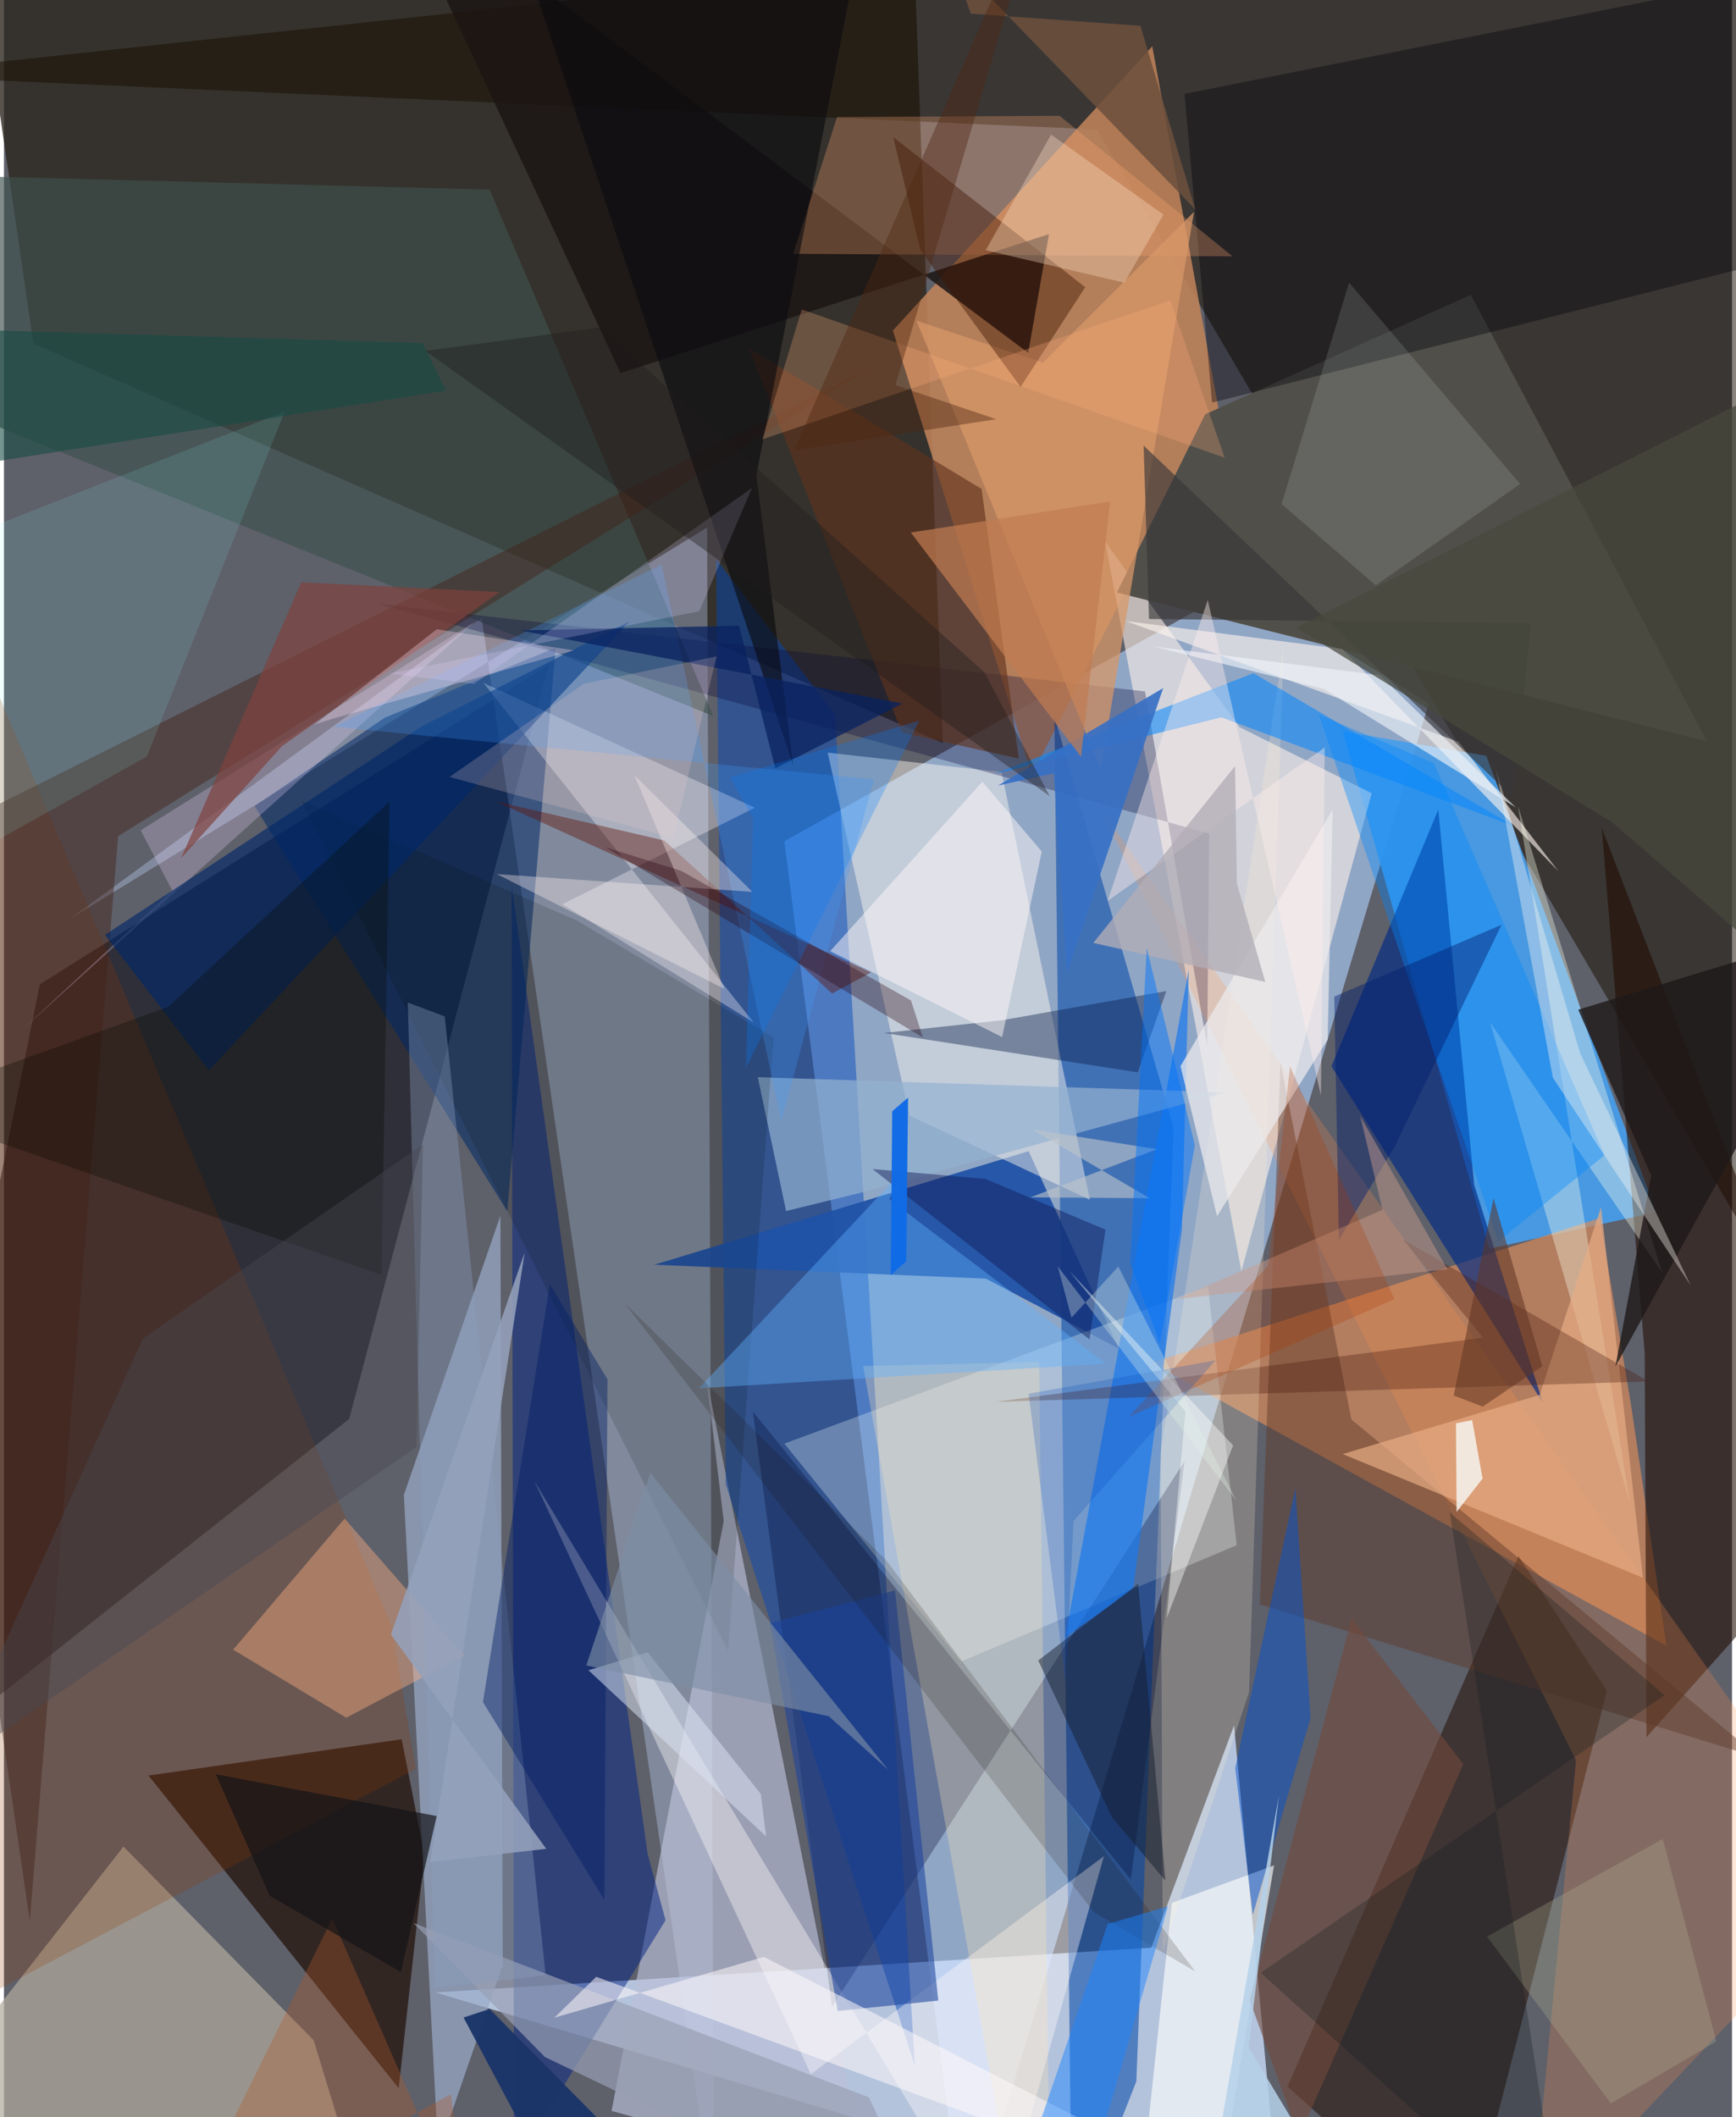 <svg xmlns="http://www.w3.org/2000/svg" width="228" height="278" viewBox="0 0 836 1024"><path fill="#5e606a" d="M0 0h836v1024H0z"/><path fill="#acccf7" fill-opacity=".647" d="M598.083 283.351l91.226 56.833L464.93 1086l-87.4-679.107z"/><path fill="#2a251c" fill-opacity=".784" d="M14.241 166.198L-18.704-59.714 438.91-62l15.243 421.37z"/><path fill="#cfe1fe" fill-opacity=".765" d="M595.086 834.515L555.054 942.03l-346.378 21.63L618.636 1086z"/><path fill="#190f00" fill-opacity=".514" d="M528.777 62.629L-62 36.319 851.81-62 898 690.834z"/><path fill="#03010a" fill-opacity=".514" d="M-62 867.252l229.016-180.956 96.562-364.73L17.383 476.063z"/><path fill="#479ee9" fill-opacity=".933" d="M718.51 603.963l80.914-17.713-82.291-220.688-69.411-11.83z"/><path fill="#bf8258" fill-opacity=".875" d="M555.52 22.391l-125.49 137.49 67.225 214.938 90.336-177.054z"/><path fill="#c2d5f9" fill-opacity=".357" d="M31.746 444.559l308.398-189.413 3.355 815.902L231.06 298.786z"/><path fill="#0045a8" fill-opacity=".549" d="M565.882 545.54l-57.708-199.013L516.68 1086l31.132-79.279z"/><path fill="#da8c5a" fill-opacity=".682" d="M555.415 659.2l216.673-70.085 15.206 91.4 16.962 115.466z"/><path fill="#bcc1d9" fill-opacity=".655" d="M339.852 666.232l77.583 388.643-123.476-33.894 54.245-285.29z"/><path fill="#0045ba" fill-opacity=".463" d="M440.618 998.916L349.19 717.958l-4.704-447.665 57.551 75.324z"/><path fill="#200b00" fill-opacity=".506" d="M620.955 1009.204L706.382 1086l69.12-268.185-42.826-65.165z"/><path fill="#fbeee6" fill-opacity=".616" d="M661.668 383.67l-63.042 231.148-65.82-352.748 64.894 89.6z"/><path fill="#22120a" fill-opacity=".737" d="M190.953 1010.007L69.93 858.763l122.47-17.546 11.046 55.878z"/><path fill="#b2aa9c" fill-opacity=".71" d="M57.814 893.113l92.01 93.69L180.071 1086l-234.694-49.022z"/><path fill="#99abc8" fill-opacity=".706" d="M240.189 587.926l-46.734 135.081 16.593 317.755 31.234-90.33z"/><path fill="#200c00" fill-opacity=".569" d="M898 724.292l-103.402 115.93-.835-185.366-20.8-254.425z"/><path fill="#2052a6" fill-opacity=".933" d="M539.302 652.245l-43.596-95.459L314.6 611.712l160.432 6.707z"/><path fill="#002383" fill-opacity=".502" d="M246.774 1047.772l73.298-119.035-8.708-32.083-65.747-468.123z"/><path fill="#514f4a" d="M581.136 200.37l-42.734 86.212 285.442 71.971-114.213-215.952z"/><path fill="#fef9ef" fill-opacity=".463" d="M525.35 580.293l-87.253-40.739-39.604-175.534 84.12 9.41z"/><path fill="#002a85" fill-opacity=".659" d="M744.52 678.572L642.202 515.719l51.68-124.12 17.375 181.508z"/><path fill="#f1ffff" fill-opacity=".286" d="M377.55 698.243l85.415 105.392 133.411-56.269-13.892-125.234z"/><path fill="#000834" fill-opacity=".306" d="M545.16 909.058l-182.87-226.36 38.297 287.933L571.14 706.76z"/><path fill="#1c1513" fill-opacity=".847" d="M495.505 170.693L185.186-62l113.098 242.431 207.284-67.2z"/><path fill="#3e514e" fill-opacity=".659" d="M343.17 346.357L-62 182.445V83.999l296.954 7.72z"/><path fill="#002967" fill-opacity=".545" d="M184.243 347.113l-63.011 42.777 122.259 195.92 23.41-272.537z"/><path fill="#040638" fill-opacity=".302" d="M552.013 334.434l30.092 171.393.918-102.663-401.794-111.11z"/><path fill="#973900" fill-opacity=".224" d="M-5.495 963.673l204.749-108.13-11.985-69.494-221.596-525.314z"/><path fill="#ff924c" fill-opacity=".227" d="M898 911.529L530.03 390.714 760.532 851.37l-21.945 228.083z"/><path fill="#00000a" fill-opacity=".365" d="M898-19.903v135.39l-313.538 79.219L571.135 45.41z"/><path fill="#fff5ef" fill-opacity=".612" d="M542.68 300.375l161.104 58.457 48.183 62.514L647.481 313.94z"/><path fill="#ffaa72" fill-opacity=".29" d="M594.313 123.982l-212.54-1.202 21.234-66.147 107.695-.617z"/><path fill="#fbfeec" fill-opacity=".357" d="M718.95 494.49l67.52 231.873L732.455 389.9l69.659 225.445z"/><path fill="#fdf6fe" fill-opacity=".341" d="M232.026 330.368l131.248 60.282-93.097 46.694 92.567 57.247z"/><path fill="#ffb081" fill-opacity=".416" d="M110.869 797.896l53.93-63.428 57.83 66.26-57.046 30.071z"/><path fill="#fffafb" fill-opacity=".392" d="M390.363 1003.158L256.512 716.175 479.064 1086l53.04-188.196z"/><path fill="#fbfffd" fill-opacity=".635" d="M614.44 902.221l-49.432 18.117-14.315 133.861 40.56-15.047z"/><path fill="#5f3928" fill-opacity=".459" d="M617.567 513.974L607.55 775.967l241.995 74.365-197.68-163.74z"/><path fill="#1c7aed" fill-opacity=".71" d="M546.23 768.557l23.652-173.841 3.275-125.695-59.777 322.827z"/><path fill="#432216" fill-opacity=".439" d="M55.223 404.452L12.511 929.093-62 418.74l482.33-241.576z"/><path fill="#93b1d1" fill-opacity=".698" d="M591.13 528.363l-226.432-7.355 13.672 64.723 34.71-8.511z"/><path fill="#e7ac84" fill-opacity=".698" d="M772.623 583.82L792.9 763.117l-145.227-59.833 95.281-28.643z"/><path fill="#d89768" fill-opacity=".741" d="M502.623 175.414l73.1-72.95-45.142 269.577-89.125-216.935z"/><path fill="#051b47" fill-opacity=".404" d="M548.489 518.657l13.823-39.318-79.393 14.103-57.138 6.167z"/><path fill="#4c190d" fill-opacity=".325" d="M676.754 599.476l38.78 47.492-236.001 31.061 316.064-9.887z"/><path fill="#fff2d3" fill-opacity=".216" d="M560.579 944.176l41.764-125.754 16.7-505.204-59.482 389.027z"/><path fill="#0987fc" fill-opacity=".569" d="M588.918 346.932l-110.262 27.62 125.818-48.972 125.772 73.918z"/><path fill="#60331c" fill-opacity=".624" d="M472.941 236.492L360.42 168.494l73.966 185.798 56.587 12.633z"/><path fill="#0353d1" fill-opacity=".49" d="M595.649 855.201l29.114-135.498 7.321 111.137-27.905 95.253z"/><path fill="#1c449c" fill-opacity=".569" d="M431.076 769.244l-60.57 15.92 32.825 187.473 48.67-5.022z"/><path fill="#ffe6b6" fill-opacity=".298" d="M506.091 1077.127l-5.283-418.419-85.153 1.992 70.197 391.256z"/><path fill="#040c00" fill-opacity=".141" d="M350.317 798.565l21.957-296.791-95.066-56.524-133.192-57.96z"/><path fill="#5fb2ff" fill-opacity=".4" d="M533.1 659.53l-196.903 11.944 98.75-105.505-6.616 14.1z"/><path fill="#3e1501" fill-opacity=".424" d="M443.382 120.93l-13.214-54.65 92.918 72.627-31.261 48.22z"/><path fill="#161e2d" fill-opacity=".49" d="M500.338 803.12l48.337-37.1 13.204 143.6-25.78-30.534z"/><path fill="#eed8fe" fill-opacity=".259" d="M228.01 300.596L66.12 401.579l15.249 29.036-73.546 68.288z"/><path fill="#eceaed" fill-opacity=".729" d="M586.865 588.242l-17.699-72.593 73.579-123.978-2.373 111.132z"/><path fill="#1e1918" fill-opacity=".792" d="M898 446.728l-136.42 41.63 35.315 80.271-17.333 92.378z"/><path fill="#012869" fill-opacity=".643" d="M201.997 351.363l100.687-50.845-203.548 217.16-50.247-65.507z"/><path fill="#999fb4" fill-opacity=".69" d="M451.518 1086l-189.88-91.118-63.516-64.76 220.377 84.316z"/><path fill="#8c9fbe" fill-opacity=".369" d="M213.24 491.608l48.813 463.795-53.751 6.078-12.92-476.6z"/><path fill="#0086fc" fill-opacity=".38" d="M636.089 345.683l55.677 23.45 82.561 189.585-51.443 41.717z"/><path fill="#419dff" fill-opacity=".251" d="M420.86 376.979L159.48 351.52 318.139 273l57.943 269.245z"/><path fill="#601308" fill-opacity=".42" d="M237.676 387.519l181.837 82.8-18.888 10.204-81.197-74.008z"/><path fill="#090a00" fill-opacity=".31" d="M79.453 487.003l107.092-99.267-3.87 228.9-236.14-81.78z"/><path fill="#fdf9f2" fill-opacity=".376" d="M815.928 621.627l-53.405-112.15-40.84-137.97 27.63 149.764z"/><path fill="#0e1a56" fill-opacity=".447" d="M532.901 594.75l-58.08-24.537-54.665-4.798 104.983 82.405z"/><path fill="#0b0b10" fill-opacity=".616" d="M420.778-62l-56.792 291.86 17.806 140.314L237.842-62z"/><path fill="#744a3b" fill-opacity=".573" d="M651.986 782.87l54.009 70.396-79.564 180.458-23.821-66.505z"/><path fill="#d8ebe7" fill-opacity=".141" d="M650.727 136.689l82.764 97.4-69.843 49.02-45.556-39.309z"/><path fill="#fffaf9" fill-opacity=".494" d="M473.331 378.077l-73.612 81.96 83.158 41.555 19.187-89.726z"/><path fill="#fef7fa" fill-opacity=".549" d="M367.68 946.486l-101.355 29.381 20.218-19.759L640.293 1086z"/><path fill="#3770c5" fill-opacity=".914" d="M480.915 379.935l79.887-47.137-46.563 137.818-6.305-96.591z"/><path fill="#ffe4c9" fill-opacity=".333" d="M560.953 103.784l-18.951 32.942-67.061-15.717 31.643-55.89z"/><path fill="#001d65" fill-opacity=".427" d="M291.954 667.116l-27.88-45.993-32.355 202.099 58.765 95.722z"/><path fill="#dae2f2" fill-opacity=".525" d="M368.696 888.19l-2.542-20.498-54.738-68.527-28.658 8.667z"/><path fill="#8bffff" fill-opacity=".118" d="M135.864 199.01L-62 276.795l58.014 130.119 73.13-41.068z"/><path fill="#80413d" fill-opacity=".69" d="M143.855 281.653L85.651 415.157l48.858-54.27 105.23-74.529z"/><path fill="#1d1001" fill-opacity=".169" d="M426.671 754.491L576.294 953.5l-49.136-28.73-226.91-294.533z"/><path fill="#001d6d" fill-opacity=".431" d="M643.573 482.04l80.903-34.75-51.596 107.02-27.068 45.453z"/><path fill="#eef3f8" fill-opacity=".643" d="M731.368 390.516l-92.89-57.336-82.531-20.513L665.68 326.61z"/><path fill="#393739" fill-opacity=".643" d="M738.663 301.474l-8.447 84.313-178.879-170.256 2.61 83.846z"/><path fill="#ffdff2" fill-opacity=".318" d="M150.54 350.289l58.842-45.95 66.26 10.228-115.86 32.844z"/><path fill="#ca9d8c" fill-opacity=".459" d="M698.33 613.876l-131.31 14.45 99.882-43.128-10.791-45.525z"/><path fill="#1b84ff" fill-opacity=".486" d="M563.15 921.95L515.45 1086h-34.532l53.008-155.386z"/><path fill="#fff" fill-opacity=".416" d="M594.612 699.071l-79.367-84.524 56.307 68.176-9.04 99.966z"/><path fill="#b8b695" fill-opacity=".275" d="M802.471 889.472l-84.977 47.152 59.865 80.71 51.036-29.967z"/><path fill="#6d4f3d" fill-opacity=".859" d="M549.78 12.46l-82.039-5.854-9.98-27.853 118.604 122.594z"/><path fill="#feac7a" fill-opacity=".267" d="M590.541 221.364l-204.587-71.706-19.091 62.859 197.39-67.333z"/><path fill="#c17b51" fill-opacity=".706" d="M535.14 242.55l-14.083 123.475L438.7 257.528l9.186-1.371z"/><path fill="#092260" fill-opacity=".753" d="M434.674 340.264l-61.51 31.374-17.58-68.998-105.92 2.265z"/><path fill="#131c1f" fill-opacity=".29" d="M699.491 731.595l103.896 88.33-195.435 134.252L754.282 1086z"/><path fill="#fef1f1" fill-opacity=".357" d="M362.102 431.39l-123.658-8.62 110.042 55.481-43.489-103.319z"/><path fill="#1b3569" fill-opacity=".961" d="M222.345 975.8l44.01 82.902 69.296 14.816-100.71-101.856z"/><path fill="#b35b2a" fill-opacity=".337" d="M158.828 927.87l65.665 149.807-8.253-64.75L80.978 1086z"/><path fill="#ffeeeb" fill-opacity=".412" d="M637.121 529.816l-54.755-239.648-48.404 145.54 104.96-74.157z"/><path fill="#bbc3ca" fill-opacity=".62" d="M554.292 579.538l-56.978-33.295 60.39 9.582-61.117 23.287z"/><path fill="#7d8ea6" fill-opacity=".627" d="M399.015 830.072l-117.292-24.568 31.017-93.103 114.984 143.571z"/><path fill="#484853" fill-opacity=".404" d="M67.23 647.365l135.485-93.818-3.197 146.313-226.85 156.235z"/><path fill="#94a1bb" fill-opacity=".875" d="M251.904 605.845L187.22 790.533l75.107 103.681-56.067 6.414z"/><path fill="#47483c" fill-opacity=".722" d="M778.389 398.008L898 501.922V165.774L625.086 303.54z"/><path fill="#131317" fill-opacity=".682" d="M128.604 916.948l63.427 36.915 17.303-75.497-106.866-20.204z"/><path fill="#b2adb6" fill-opacity=".784" d="M610.196 474.953l-83.167-18.916 68.54-85.573.91 56.9z"/><path fill="#e8ccc9" fill-opacity=".224" d="M215.552 375.788l64.889-45.055 64.318-13.265-20.954 87.725z"/><path fill="#f6f7f4" fill-opacity=".816" d="M710.275 686.875l-7.834 1.526.295 42.897 12.577-16.158z"/><path fill="#26000d" fill-opacity=".325" d="M438.775 483.868l5.787 17.918-153.73-92.02 36.774 11.412z"/><path fill="#ac3801" fill-opacity=".255" d="M622.146 515.757l50.487 112.571-128.459 56.915 67.395-73.165z"/><path fill="#613623" fill-opacity=".549" d="M715.375 680.309l28.871-19.51-23.64-81.263-19.244 95.433z"/><path fill="#194b44" fill-opacity=".596" d="M-46.108 158.6l248.611 7.29 11.327 23.042L-62 232.29z"/><path fill="#106be6" fill-opacity=".98" d="M437.375 530.875l-7.664 6.608-.71 79.306 7.513-6.815z"/><path fill="#0045b6" fill-opacity=".22" d="M495.7 674.08l90.44-16.134-68.723 77.684-3.798 78.225z"/><path fill="#007efc" fill-opacity=".267" d="M362.46 396l-11.062-19.99 91.476-27.524-83.938 167.97z"/><path fill="#e1d1ff" fill-opacity=".22" d="M361.825 236.07l-25.384 59.534-150.269 30.2 41.184 4.968z"/><path fill="#0273fb" fill-opacity=".478" d="M544.821 611.132l8.021-152.665 23.289 95.436-16.901 95.904z"/><path fill="#502712" fill-opacity=".42" d="M431.286 186.294L504.976-62 382.204 217.848l97.828-15.095z"/><path fill="#e1f1e5" fill-opacity=".31" d="M509.796 612.466l6.643 24.815 22.664-24.694 57.106 113.24z"/><path fill="#b5d1e8" fill-opacity=".851" d="M659.576 1086l-57.444-95.818 14.659-121.815L578.625 1086z"/><path fill="#1d1b1c" fill-opacity=".384" d="M474.37 325.203l31.549 59.868-302.085-215.367 84.61-11.334z"/></svg>